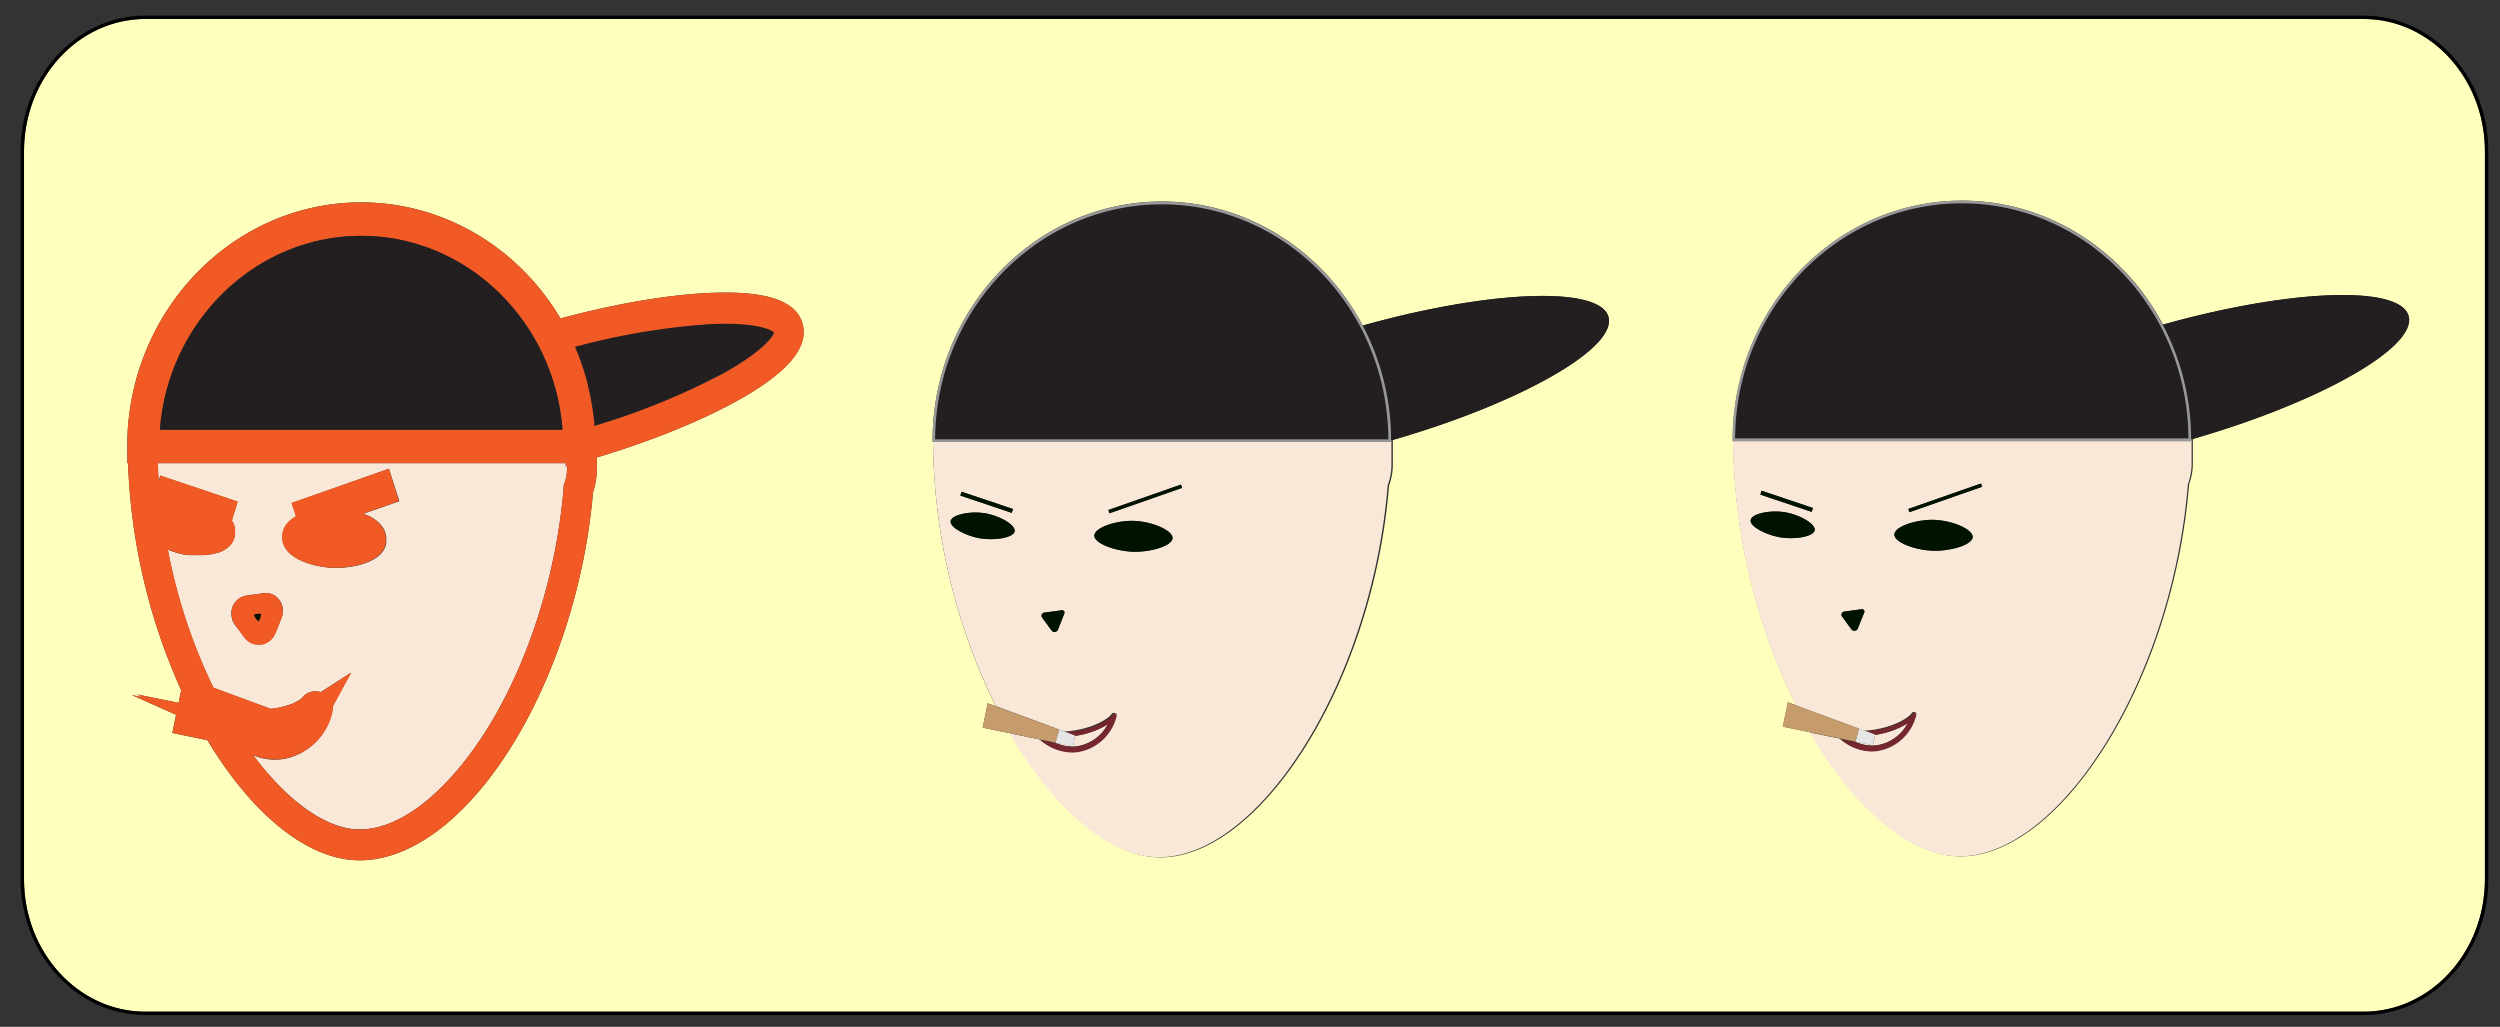 <svg xmlns="http://www.w3.org/2000/svg" viewBox="0 0 560 230"><rect x="0" y="0" width="560" height="230" fill="#333333" stroke="none"/><defs><style>.cls-1{fill:#ffffbd;}.cls-2{fill:#f9e8d8;}.cls-3{fill:#231f20;}.cls-4{fill:#999;}.cls-5{fill:#001300;}.cls-6{fill:#75272d;}.cls-7{fill:#c69c6d;}.cls-8{fill:#e6e6e6;}.cls-9{fill:#f15a24;}</style></defs><title>Liv</title><g id="UI"><g id="Knapper"><path class="cls-1" d="M529.45,4.25H32.55c-15,0-27.17,13.28-27.17,29.61V197c0,16.33,12.19,29.62,27.17,29.62h496.9c15,0,27.17-13.29,27.17-29.62V33.86C556.62,17.53,544.43,4.25,529.45,4.25ZM166,89.29c-8.39,4.77-19.79,9.42-32.32,13.19v2.66a16.17,16.17,0,0,1-.85,5.19c-2.54,29.7-15.47,59.29-32.28,73.74-6.61,5.68-13.45,8.64-19.93,8.64a22.39,22.39,0,0,1-2.32-.13C67.52,191.37,56,181.64,46.45,165.8l-7.85-1.62.83-4.07-9.9-4.42,2.44.47-1.32-.63L40,157.44l.58-2.84a135.29,135.29,0,0,1-11.9-50.84h-.17V100c0-1,0-1.91.07-2.85v-.32h0C30.17,68.16,53,45.33,80.92,45.33c18.22,0,35.08,9.9,44.62,26,12.62-3.39,24.7-5.42,34.24-5.75,12.13-.42,18.67,1.88,20,7S176.63,83.23,166,89.29Zm146,9.28v5.52a13.1,13.1,0,0,1-.84,4.63c-3.73,45.74-30.48,85.76-53.24,83.22-10.52-1.18-22.2-11.68-31.5-27.66L220.12,163l1.12-5.47,1.83.68A136.35,136.35,0,0,1,209,99h-.1v-.3c0-29.54,23-53.57,51.35-53.57,19.36,0,36.26,11.24,45,27.78,28.66-8,53.22-8.91,55.06-1.9S340.55,90.31,311.93,98.57Zm179.2-.22v5.52a13.37,13.37,0,0,1-.84,4.63c-3.73,45.74-30.49,85.76-53.24,83.21-10.52-1.18-22.2-11.68-31.5-27.65l-6.24-1.29,1.12-5.46,1.83.68a136.56,136.56,0,0,1-14.08-59.18h-.1V98.5c0-29.53,23-53.56,51.36-53.56,19.36,0,36.25,11.23,45,27.78,28.66-8,53.23-8.91,55.06-1.9S519.74,90.09,491.13,98.35Z"/><path d="M529.45,3.5H32.55C17.15,3.5,4.62,17.12,4.62,33.86V197c0,16.74,12.53,30.37,27.93,30.37h496.9c15.4,0,27.93-13.63,27.93-30.37V33.86C557.38,17.12,544.85,3.5,529.45,3.5ZM556.62,197c0,16.33-12.19,29.62-27.17,29.62H32.55c-15,0-27.17-13.29-27.17-29.62V33.86c0-16.33,12.19-29.61,27.17-29.61h496.9c15,0,27.17,13.28,27.17,29.61Z"/><path class="cls-2" d="M415.64,166.14l-.1,0,.09,0Z"/><path class="cls-2" d="M420.65,166.89a9.48,9.48,0,0,0,6.69-4.89,19.25,19.25,0,0,1-7.06,2.56l-.25,0-.49,2.35h0l-3.79-.73A8.41,8.41,0,0,0,420.65,166.89Z"/><path class="cls-2" d="M490.8,98.5v.31H388.18A136.56,136.56,0,0,0,402.26,158l14.2,5.24v0l1.15.43a20.82,20.82,0,0,0,2.48-.27c4.93-.85,7.65-2.89,8.14-3.68h0a.57.57,0,0,1,.13-.14l0,0a.69.69,0,0,1,.15-.07l0,0h.23a.18.18,0,0,1,.1,0l.1,0h0l.13.13,0,0a.42.42,0,0,1,0,.1.54.54,0,0,1,0,.11v.05a.54.54,0,0,1,0,.18h0a10.71,10.71,0,0,1-8.44,8,9.44,9.44,0,0,1-1.57.14,10.93,10.93,0,0,1-6.95-2.77l-6.77-1.39c9.3,16,21,26.47,31.5,27.65,22.75,2.55,49.51-37.47,53.24-83.21a13.37,13.37,0,0,0,.84-4.63V98.35l-.33.09Zm-96.21,11.42,11.5,3.87-.27.87-11.5-3.86Zm4,10.41c-3-.55-6.61-2.38-6.44-3.8s4.13-2.29,7.36-1.84c3.47.49,7.22,2.64,7,4.08S402,120.94,398.57,120.33Zm19,16.87-.83,2.05-.6,1.51a.83.83,0,0,1-1.45.19l-.95-1.29-1.13-1.55a.7.7,0,0,1,.44-1.11l1.85-.25,2.13-.29A.53.53,0,0,1,417.59,137.2Zm15-13.85c-3.73-.2-8.26-1.87-8.25-3.6s4.63-3.36,8.57-3.31c4.24.06,9,2.08,9,3.85S436.75,123.57,432.58,123.35Zm-4.87-8.62-.24-.73,16.27-5.7.24.74Z"/><path class="cls-3" d="M484.44,72.72a55,55,0,0,1,6.36,25.72l.33-.09c28.61-8.26,50.21-20.52,48.37-27.53S513.1,64.68,484.44,72.72Z"/><path class="cls-3" d="M439.44,45.54c-27.91,0-50.62,23.59-50.78,52.66H490.22C490.06,69.13,467.34,45.54,439.44,45.54Z"/><path class="cls-4" d="M490.8,98.5v-.06a55,55,0,0,0-6.36-25.72c-8.75-16.55-25.64-27.78-45-27.78-28.32,0-51.36,24-51.36,53.56v.31H490.8Zm-102.14-.3c.16-29.07,22.87-52.66,50.78-52.66s50.62,23.59,50.78,52.66Z"/><path class="cls-5" d="M432.9,116.44c-3.94,0-8.57,1.57-8.57,3.31s4.52,3.4,8.25,3.6c4.17.22,9.18-1.28,9.27-3.06S437.14,116.5,432.9,116.44Z"/><path class="cls-5" d="M399.49,114.69c-3.23-.45-7.18.41-7.36,1.84s3.4,3.25,6.44,3.8c3.4.61,7.66-.1,7.9-1.56S403,115.18,399.49,114.69Z"/><polygon class="cls-5" points="406.09 113.79 394.59 109.92 394.32 110.8 405.82 114.66 406.09 113.79"/><polygon class="cls-5" points="427.47 114 427.71 114.73 443.98 109.04 443.74 108.31 427.47 114"/><path class="cls-6" d="M420,164.59l.25,0a19.25,19.25,0,0,0,7.06-2.56,9.48,9.48,0,0,1-6.69,4.89,8.41,8.41,0,0,1-4.9-.68l-.12,0v0l-.09,0-3.22-.67a10.93,10.93,0,0,0,6.95,2.77,9.44,9.44,0,0,0,1.57-.14,10.71,10.71,0,0,0,8.44-8h0a.54.54,0,0,0,0-.18v-.05a.54.54,0,0,0,0-.11.42.42,0,0,0,0-.1l0,0-.13-.13h0l-.1,0a.18.18,0,0,0-.1,0h-.23l0,0a.69.69,0,0,0-.15.07l0,0a.57.57,0,0,0-.13.14h0c-.49.79-3.21,2.83-8.14,3.68a20.82,20.82,0,0,1-2.48.27l2.43.91Z"/><path class="cls-5" d="M417.05,136.46l-2.13.29-1.85.25a.7.7,0,0,0-.44,1.11l1.13,1.55.95,1.29a.83.83,0,0,0,1.45-.19l.6-1.51.83-2.05A.53.53,0,0,0,417.05,136.46Z"/><polygon class="cls-7" points="420.04 164.59 420.04 164.55 419.54 166.94 419.54 166.94 419.54 166.94 420.04 164.59"/><polygon class="cls-7" points="415.54 166.12 415.64 166.14 416.46 163.23 402.26 157.99 400.43 157.31 399.31 162.77 405.55 164.06 412.32 165.45 415.54 166.12"/><polygon class="cls-8" points="415.63 166.16 415.63 166.18 415.75 166.21 419.54 166.94 419.54 166.94 420.04 164.55 417.61 163.64 416.46 163.21 416.46 163.23 415.64 166.14 415.63 166.16"/><path class="cls-2" d="M236.44,166.36l-.09,0,.09,0Z"/><path class="cls-2" d="M241.46,167.12a9.49,9.49,0,0,0,6.69-4.9,19.14,19.14,0,0,1-7.06,2.56l-.25,0-.5,2.35h0l-3.78-.73A8.4,8.4,0,0,0,241.46,167.12Z"/><path class="cls-2" d="M311.6,98.73V99H209a136.35,136.35,0,0,0,14.08,59.18l14.19,5.24v0l1.14.43a19.27,19.27,0,0,0,2.49-.27c4.92-.85,7.64-2.88,8.13-3.68h0a.58.58,0,0,1,.13-.14l0,0a.46.46,0,0,1,.16-.07l0,0h.23l.1,0a.54.54,0,0,1,.11,0h0a.53.53,0,0,1,.13.13l0,0,0,.11,0,.1s0,0,0,.06a.55.55,0,0,1,0,.18h0a10.74,10.74,0,0,1-8.44,8,9.5,9.5,0,0,1-1.57.13,10.88,10.88,0,0,1-7-2.76l-6.78-1.4c9.3,16,21,26.48,31.5,27.66,22.76,2.54,49.51-37.48,53.24-83.22a13.1,13.1,0,0,0,.84-4.63V98.57l-.33.1Zm-96.21,11.42L226.9,114l-.27.87L215.12,111Zm4,10.41c-3-.55-6.61-2.39-6.44-3.8s4.12-2.29,7.35-1.84c3.47.48,7.22,2.63,7,4.08S222.78,121.17,219.38,120.56Zm19,16.86-.82,2.06L237,141a.83.83,0,0,1-1.46.2l-.94-1.29-1.14-1.55a.71.71,0,0,1,.45-1.12l1.85-.25,2.12-.28A.53.53,0,0,1,238.39,137.42Zm15-13.85c-3.73-.2-8.27-1.86-8.26-3.59s4.64-3.37,8.58-3.31c4.23.06,9,2.08,8.94,3.85S257.56,123.8,253.39,123.57ZM248.51,115l-.23-.74,16.26-5.69.24.74Z"/><path class="cls-3" d="M305.25,72.94a55.17,55.17,0,0,1,6.35,25.73l.33-.1c28.62-8.26,50.21-20.52,48.38-27.53S333.91,64.9,305.25,72.94Z"/><path class="cls-3" d="M260.24,45.77c-27.9,0-50.62,23.59-50.78,52.66H311C310.87,69.36,288.15,45.77,260.24,45.77Z"/><path class="cls-4" d="M311.6,98.73v-.06a55.17,55.17,0,0,0-6.35-25.73c-8.75-16.54-25.65-27.78-45-27.78-28.32,0-51.35,24-51.35,53.57V99H311.6Zm-102.14-.3c.16-29.07,22.88-52.66,50.78-52.66S310.87,69.36,311,98.43Z"/><path class="cls-5" d="M253.71,116.67c-3.94-.06-8.57,1.57-8.58,3.31s4.53,3.39,8.26,3.59c4.17.23,9.17-1.27,9.26-3S257.94,116.73,253.71,116.67Z"/><path class="cls-5" d="M220.29,114.92c-3.23-.45-7.18.41-7.35,1.84s3.39,3.25,6.44,3.8c3.4.61,7.65-.11,7.89-1.56S223.76,115.4,220.29,114.92Z"/><polygon class="cls-5" points="226.9 114.02 215.39 110.15 215.12 111.02 226.63 114.89 226.9 114.02"/><polygon class="cls-5" points="248.28 114.22 248.51 114.96 264.78 109.27 264.54 108.53 248.28 114.22"/><path class="cls-6" d="M240.84,164.82l.25,0a19.14,19.14,0,0,0,7.06-2.56,9.49,9.49,0,0,1-6.69,4.9,8.4,8.4,0,0,1-4.9-.69l-.13,0v0l-.09,0-3.22-.66a10.88,10.88,0,0,0,7,2.76,9.5,9.5,0,0,0,1.57-.13,10.74,10.74,0,0,0,8.44-8h0a.55.55,0,0,0,0-.18s0,0,0-.06l0-.1,0-.11,0,0a.53.53,0,0,0-.13-.13h0a.54.54,0,0,0-.11,0l-.1,0h-.23l0,0a.46.46,0,0,0-.16.07l0,0a.58.58,0,0,0-.13.14h0c-.49.8-3.21,2.83-8.13,3.68a19.27,19.27,0,0,1-2.49.27l2.44.92Z"/><path class="cls-5" d="M237.85,136.69l-2.12.28-1.85.25a.71.71,0,0,0-.45,1.12l1.14,1.55.94,1.29A.83.83,0,0,0,237,141l.6-1.5.82-2.06A.53.53,0,0,0,237.85,136.69Z"/><polygon class="cls-7" points="240.84 164.82 240.85 164.78 240.34 167.16 240.34 167.16 240.34 167.16 240.84 164.82"/><polygon class="cls-7" points="236.35 166.34 236.44 166.36 237.26 163.45 223.07 158.21 221.24 157.53 220.12 163 226.35 164.28 233.13 165.68 236.35 166.34"/><polygon class="cls-8" points="236.44 166.38 236.43 166.41 236.56 166.44 240.34 167.16 240.34 167.16 240.85 164.78 238.41 163.86 237.27 163.43 237.26 163.45 236.44 166.36 236.44 166.38"/><path class="cls-2" d="M126.71,103.76H35.3c.05,1.34.12,2.69.22,4l.37-1.22,17.32,5.83-1.31,4.23.12.2.13.23c.05.09.09.18.13.27l.1.21.09.27c0,.07.05.14.07.2s0,.18.06.26a1.46,1.46,0,0,1,0,.2l0,.25a1.11,1.11,0,0,1,0,.17,2.18,2.18,0,0,1,0,.25s0,.1,0,.15,0,.17,0,.25a.49.49,0,0,0,0,.12,2.91,2.91,0,0,1,0,.31v0a4.23,4.23,0,0,1-.19.72,1.19,1.19,0,0,1-.08.2,4,4,0,0,1-.22.47l-.11.19a3.83,3.83,0,0,1-.33.46l-.08.1a3.78,3.78,0,0,1-.49.49,1.58,1.58,0,0,1-.15.12c-.14.11-.28.22-.43.32l-.2.12c-.15.1-.31.18-.47.27l-.18.09-.69.29-.16,0a5.76,5.76,0,0,1-.59.18l-.26.07-.55.13-.24,0c-.26,0-.53.09-.79.12h0l-.79.07-.25,0-.58,0H43.65c-.17,0-.34,0-.5,0l-.33,0-.54,0-.26,0-.75-.12c-.24,0-.5-.1-.76-.16l-.25-.06-.6-.16-.29-.08-.68-.23-.21-.07c-.3-.11-.61-.22-.91-.35l0,0a124.46,124.46,0,0,0,10.2,30.92l3.42,1.27,5.59,2.06v0l3.77,1.4h.16c.4,0,.8-.09,1.2-.16a19.27,19.27,0,0,0,2.25-.53,10.09,10.09,0,0,0,3.42-1.66h0v0l.07-.09.07-.09.19-.21,0,0,.13-.16.41-.31a3,3,0,0,1,.68-.38l.21-.12.45-.11a3.91,3.91,0,0,1,.61-.08h0l.29-.06.65.12a3.15,3.15,0,0,1,.36.09l.08,0,.08,0,6.75-4.35-4.15,7.61,0,.13h0v.25l0,.26-.1.66A13.66,13.66,0,0,1,63.68,170a12.86,12.86,0,0,1-2,.17c-.45,0-.87,0-1.29-.07h-.09a10.61,10.61,0,0,1-1.15-.19l-.13,0c-.37-.09-.72-.18-1.06-.29l-.14-.05c-.34-.11-.66-.23-1-.36l-.08,0C64,178.87,72,184.91,79,185.69c5.35.6,11.34-1.81,17.33-7,15.6-13.42,27.63-41.33,29.93-69.46l0-.49.17-.47a9.16,9.16,0,0,0,.58-3.17v-.74l-.32.09ZM63.08,138.34l-.83,2.1-.53,1.3A4.22,4.22,0,0,1,60,143.82a4.06,4.06,0,0,1-1.53.54,4.53,4.53,0,0,1-.52,0,4,4,0,0,1-1.83-.44,4.24,4.24,0,0,1-1.46-1.25l-.86-1.17L52.64,140a4.29,4.29,0,0,1-.81-2.51,4.89,4.89,0,0,1,0-.54,4.77,4.77,0,0,1,.27-1.05,4,4,0,0,1,3.15-2.5l3.8-.52h0A3.72,3.72,0,0,1,62.26,134a4.12,4.12,0,0,1,.82,4.34Zm18.65-23.16.2.09c.18.07.34.15.51.23l.1,0c.2.1.39.2.57.31l.17.1.38.23.19.13.32.23.18.14a3.88,3.88,0,0,1,.31.26l.14.13a5,5,0,0,1,.4.4A4.81,4.81,0,0,1,86.53,121c0,.12,0,.25,0,.39a1.18,1.18,0,0,1,0,.2.5.5,0,0,1,0,.12c-.56,2.87-3.61,4.31-6.64,5h0l-1.13.21a19.75,19.75,0,0,1-2.53.27l-.55,0h-.65c-.27,0-.51,0-.72,0h0c-2.64-.14-6.88-1-9.27-3.14a4.9,4.9,0,0,1-1.77-3.77,4.81,4.81,0,0,1,1.46-3.4,6.54,6.54,0,0,1,.68-.59l.14-.11a7.66,7.66,0,0,1,.76-.5l.06,0-1-3L87.12,105l2.34,7.27-8,2.79Z"/><path class="cls-9" d="M87.12,105l-21.85,7.64,1,3-.06,0a7.66,7.66,0,0,0-.76.5l-.14.11a6.54,6.54,0,0,0-.68.59,4.81,4.81,0,0,0-1.46,3.4,4.9,4.9,0,0,0,1.77,3.77c2.39,2.15,6.63,3,9.27,3.14h0c.21,0,.45,0,.72,0h.65l.55,0a19.75,19.75,0,0,0,2.53-.27l1.13-.21h0c3-.67,6.08-2.11,6.64-5a.5.5,0,0,0,0-.12,1.18,1.18,0,0,0,0-.2c0-.14,0-.27,0-.39a4.81,4.81,0,0,0-1.33-3.55,5,5,0,0,0-.4-.4l-.14-.13a3.88,3.88,0,0,0-.31-.26l-.18-.14-.32-.23-.19-.13-.38-.23-.17-.1c-.18-.11-.37-.21-.57-.31l-.1,0c-.17-.08-.33-.16-.51-.23l-.2-.09-.27-.12,8-2.79Z"/><path class="cls-3" d="M158.67,72.56a156.33,156.33,0,0,0-29.92,5.07,2.6,2.6,0,0,0,.1.25c.23.56.46,1.11.68,1.67a2.6,2.6,0,0,0,.1.25c.24.64.47,1.29.69,1.94l.18.53c.16.5.32,1,.47,1.5.05.19.11.38.17.57.18.63.35,1.25.5,1.88,0,0,0,.08,0,.13.16.66.31,1.34.45,2l.12.58c.1.51.19,1,.28,1.53,0,.2.07.39.1.59.11.68.21,1.37.29,2a.2.2,0,0,1,0,.07c.08.67.15,1.33.2,2l0,.24a157.94,157.94,0,0,0,28.46-11.55c9.13-5,11.55-8.44,11.75-9.42C172.72,73.72,169,72,158.67,72.56Z"/><path class="cls-9" d="M159.78,65.59c-9.54.33-21.62,2.36-34.24,5.75-9.54-16.11-26.4-26-44.62-26C53,45.33,30.17,68.16,28.58,96.84h0v.32c0,.94-.07,1.89-.07,2.85v3.75h.17a135.29,135.29,0,0,0,11.9,50.84L40,157.44l-9.33-1.91,1.32.63-2.44-.47,9.9,4.42-.83,4.07,7.85,1.62c9.53,15.84,21.07,25.57,31.83,26.78a22.39,22.39,0,0,0,2.32.13c6.48,0,13.32-3,19.93-8.64,16.81-14.45,29.74-44,32.28-73.74a16.17,16.17,0,0,0,.85-5.19v-2.66c12.53-3.77,23.93-8.42,32.32-13.19,10.65-6.06,15.17-11.51,13.82-16.67S171.91,65.17,159.78,65.59ZM80.92,52.83C104.6,52.83,124.17,72,126,96.26H35.82C37.66,72,57.23,52.83,80.92,52.83ZM127,105.14a9.16,9.16,0,0,1-.58,3.17l-.17.47,0,.49c-2.3,28.13-14.33,56-29.93,69.46-6,5.15-12,7.56-17.33,7-7-.78-15-6.82-22.25-16.58l.08,0c.31.13.63.25,1,.36l.14.05c.34.11.69.2,1.06.29l.13,0a10.61,10.61,0,0,0,1.15.19h.09c.42,0,.84.07,1.29.07a12.86,12.86,0,0,0,2-.17,13.66,13.66,0,0,0,10.79-10.39l.1-.66,0-.26v-.25h0l0-.13,4.15-7.61L71.91,155l-.08,0-.08,0a3.15,3.15,0,0,0-.36-.09l-.65-.12-.29.06h0a3.91,3.91,0,0,0-.61.08l-.45.11-.21.12a3,3,0,0,0-.68.38l-.41.31-.13.16,0,0-.19.21-.07.09-.07.09v0h0a10.09,10.09,0,0,1-3.42,1.66,19.27,19.27,0,0,1-2.25.53c-.4.07-.8.12-1.2.16h-.16l-3.77-1.4v0l-5.59-2.06-3.42-1.27a124.46,124.46,0,0,1-10.2-30.92l0,0c.3.13.61.24.91.35l.21.07.68.23.29.08.6.16.25.06c.26.06.52.12.76.16l.75.12.26,0,.54,0,.33,0c.16,0,.33,0,.5,0h1.14l.58,0,.25,0,.79-.07h0c.26,0,.53-.07.79-.12l.24,0,.55-.13.26-.07a5.76,5.76,0,0,0,.59-.18l.16,0,.69-.29.18-.09c.16-.09.32-.17.47-.27l.2-.12c.15-.1.29-.21.43-.32a1.58,1.58,0,0,0,.15-.12,3.78,3.78,0,0,0,.49-.49l.08-.1a3.83,3.83,0,0,0,.33-.46l.11-.19a4,4,0,0,0,.22-.47,1.19,1.19,0,0,0,.08-.2,4.23,4.23,0,0,0,.19-.72v0a2.91,2.91,0,0,0,0-.31.49.49,0,0,1,0-.12c0-.08,0-.16,0-.25s0-.1,0-.15a2.18,2.18,0,0,0,0-.25,1.11,1.11,0,0,0,0-.17l0-.25a1.46,1.46,0,0,0,0-.2c0-.08,0-.17-.06-.26s0-.13-.07-.2l-.09-.27-.1-.21c0-.09-.08-.18-.13-.27l-.13-.23-.12-.2,1.31-4.23-17.32-5.83-.37,1.22c-.1-1.34-.17-2.69-.22-4h91.41v.73l.32-.09Zm34.59-21.27a157.94,157.94,0,0,1-28.46,11.55l0-.24c0-.67-.12-1.33-.2-2a.2.2,0,0,0,0-.07c-.08-.68-.18-1.37-.29-2,0-.2-.07-.39-.1-.59-.09-.51-.18-1-.28-1.53l-.12-.58c-.14-.67-.29-1.35-.45-2,0,0,0-.09,0-.13-.15-.63-.32-1.25-.5-1.88-.06-.19-.12-.38-.17-.57-.15-.5-.31-1-.47-1.5l-.18-.53c-.22-.65-.45-1.3-.69-1.94a2.6,2.6,0,0,1-.1-.25c-.22-.56-.45-1.11-.68-1.67a2.6,2.6,0,0,1-.1-.25,156.33,156.33,0,0,1,29.92-5.07c10.29-.53,14.05,1.16,14.7,1.89C173.17,75.43,170.75,78.87,161.62,83.87Z"/><path class="cls-3" d="M80.92,52.83c-23.69,0-43.26,19.18-45.1,43.43H126C124.17,72,104.6,52.83,80.92,52.83Z"/><path class="cls-5" d="M57.59,137.49a2.61,2.61,0,0,0-.72.22,3,3,0,0,0,.45.89,2.71,2.71,0,0,0,.58.59,2.35,2.35,0,0,0,.36-.64,2.71,2.71,0,0,0,.2-1A2.3,2.3,0,0,0,57.59,137.49Z"/><path class="cls-9" d="M62.26,134a3.72,3.72,0,0,0-3.18-1.13h0l-3.8.52a4,4,0,0,0-3.15,2.5,4.77,4.77,0,0,0-.27,1.05,4.89,4.89,0,0,0,0,.54,4.29,4.29,0,0,0,.81,2.51l1.13,1.54.86,1.17A4.24,4.24,0,0,0,56.09,144a4,4,0,0,0,1.83.44,4.53,4.53,0,0,0,.52,0,4.06,4.06,0,0,0,1.53-.54,4.22,4.22,0,0,0,1.75-2.08l.53-1.3.83-2.1a4.12,4.12,0,0,0-.82-4.34Zm-4,4.55a2.35,2.35,0,0,1-.36.64,2.71,2.71,0,0,1-.58-.59,3,3,0,0,1-.45-.89,2.61,2.61,0,0,1,.72-.22,2.3,2.3,0,0,1,.87,0A2.71,2.71,0,0,1,58.26,138.55Z"/></g></g></svg>
